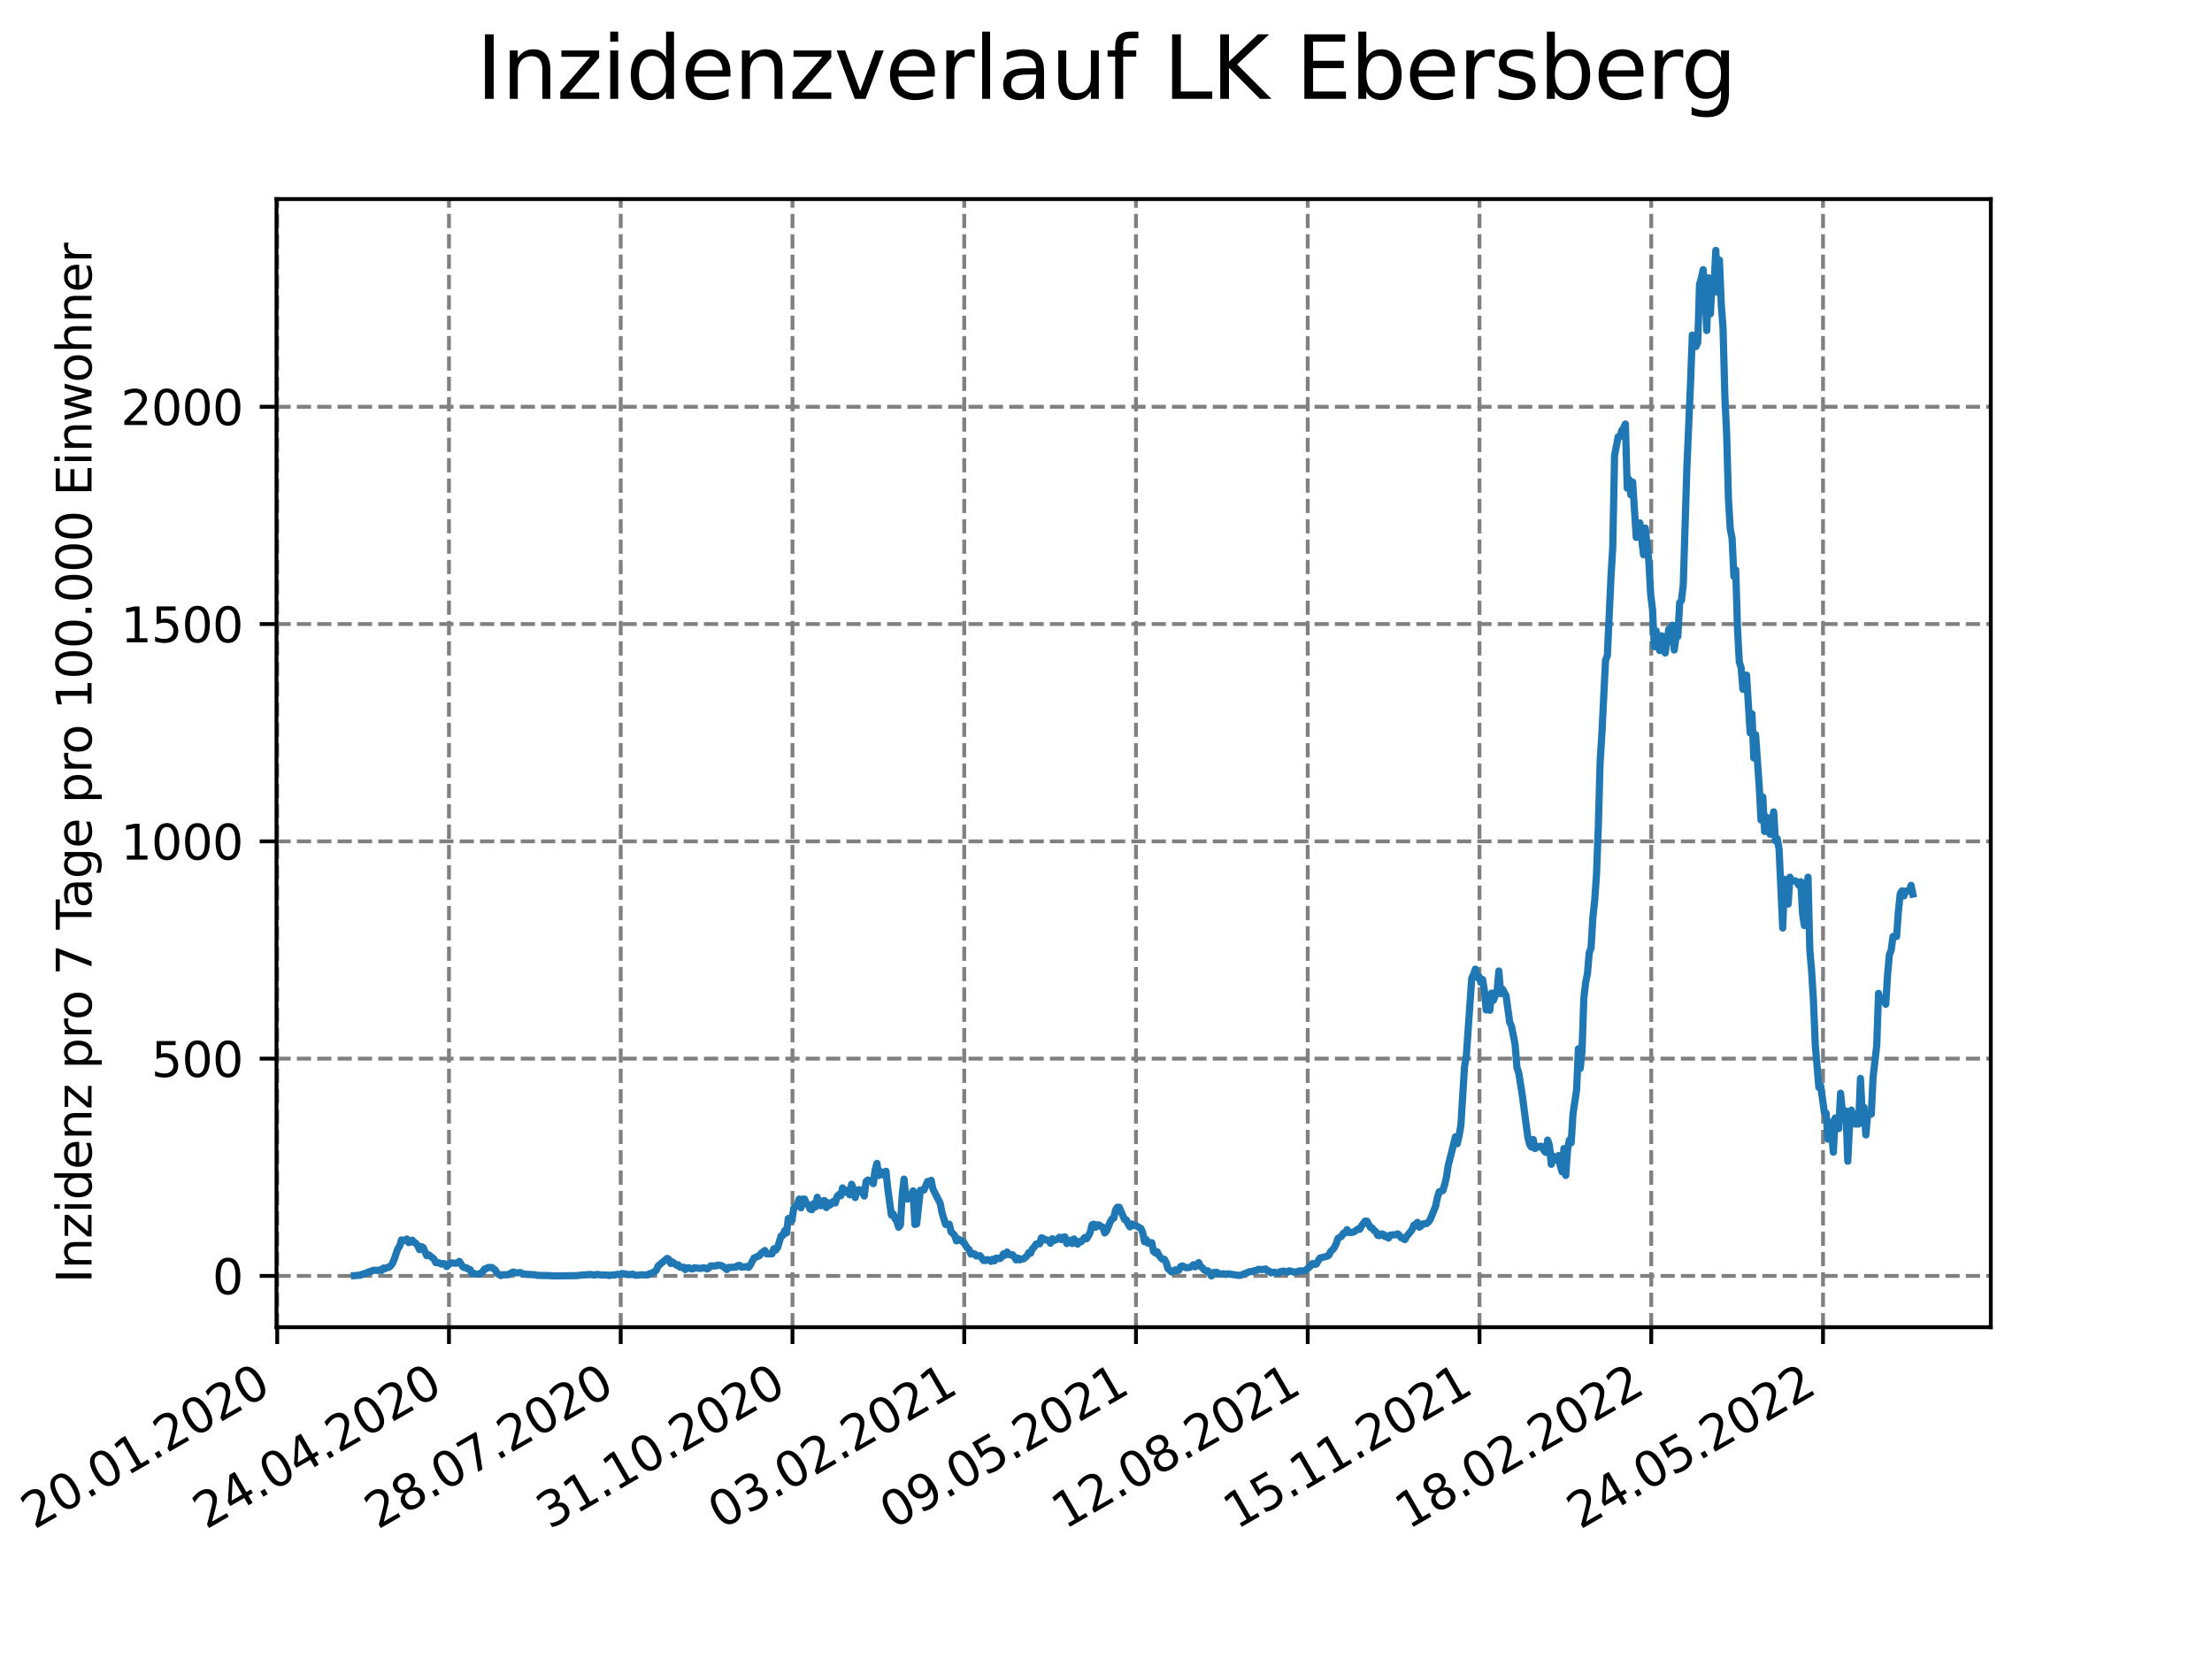 <?xml version="1.0" encoding="utf-8" standalone="no"?>
<!DOCTYPE svg PUBLIC "-//W3C//DTD SVG 1.1//EN"
  "http://www.w3.org/Graphics/SVG/1.1/DTD/svg11.dtd">
<svg xmlns:xlink="http://www.w3.org/1999/xlink" width="460.8pt" height="345.6pt" viewBox="0 0 460.8 345.6" xmlns="http://www.w3.org/2000/svg" version="1.1">
 <defs>
  <style type="text/css">*{stroke-linejoin: round; stroke-linecap: butt}</style>
 </defs>
 <g id="figure_1">
  <g id="patch_1">
   <path d="M 0 345.6 
L 460.8 345.6 
L 460.8 0 
L 0 0 
z
" style="fill: #ffffff"/>
  </g>
  <g id="axes_1">
   <g id="patch_2">
    <path d="M 57.6 276.48 
L 414.72 276.48 
L 414.72 41.472 
L 57.6 41.472 
z
" style="fill: #ffffff"/>
   </g>
   <g id="matplotlib.axis_1">
    <g id="xtick_1">
     <g id="line2d_1">
      <path d="M 57.748 276.48 
L 57.748 41.472 
" clip-path="url(#p5337244ae0)" style="fill: none; stroke-dasharray: 2.96,1.28; stroke-dashoffset: 0; stroke: #808080; stroke-width: 0.8"/>
     </g>
     <g id="line2d_2">
      <defs>
       <path id="m7638283ac9" d="M 0 0 
L 0 3.5 
" style="stroke: #000000; stroke-width: 0.8"/>
      </defs>
      <g>
       <use xlink:href="#m7638283ac9" x="57.748" y="276.48" style="stroke: #000000; stroke-width: 0.8"/>
      </g>
     </g>
     <g id="text_1">
      <!-- 20.01.2020 -->
      <g transform="translate(7.122 318.689)rotate(-30)scale(0.1 -0.1)">
       <defs>
        <path id="DejaVuSans-32" d="M 1228 531 
L 3431 531 
L 3431 0 
L 469 0 
L 469 531 
Q 828 903 1448 1529 
Q 2069 2156 2228 2338 
Q 2531 2678 2651 2914 
Q 2772 3150 2772 3378 
Q 2772 3750 2511 3984 
Q 2250 4219 1831 4219 
Q 1534 4219 1204 4116 
Q 875 4013 500 3803 
L 500 4441 
Q 881 4594 1212 4672 
Q 1544 4750 1819 4750 
Q 2544 4750 2975 4387 
Q 3406 4025 3406 3419 
Q 3406 3131 3298 2873 
Q 3191 2616 2906 2266 
Q 2828 2175 2409 1742 
Q 1991 1309 1228 531 
z
" transform="scale(0.016)"/>
        <path id="DejaVuSans-30" d="M 2034 4250 
Q 1547 4250 1301 3770 
Q 1056 3291 1056 2328 
Q 1056 1369 1301 889 
Q 1547 409 2034 409 
Q 2525 409 2770 889 
Q 3016 1369 3016 2328 
Q 3016 3291 2770 3770 
Q 2525 4250 2034 4250 
z
M 2034 4750 
Q 2819 4750 3233 4129 
Q 3647 3509 3647 2328 
Q 3647 1150 3233 529 
Q 2819 -91 2034 -91 
Q 1250 -91 836 529 
Q 422 1150 422 2328 
Q 422 3509 836 4129 
Q 1250 4750 2034 4750 
z
" transform="scale(0.016)"/>
        <path id="DejaVuSans-2e" d="M 684 794 
L 1344 794 
L 1344 0 
L 684 0 
L 684 794 
z
" transform="scale(0.016)"/>
        <path id="DejaVuSans-31" d="M 794 531 
L 1825 531 
L 1825 4091 
L 703 3866 
L 703 4441 
L 1819 4666 
L 2450 4666 
L 2450 531 
L 3481 531 
L 3481 0 
L 794 0 
L 794 531 
z
" transform="scale(0.016)"/>
       </defs>
       <use xlink:href="#DejaVuSans-32"/>
       <use xlink:href="#DejaVuSans-30" x="63.623"/>
       <use xlink:href="#DejaVuSans-2e" x="127.246"/>
       <use xlink:href="#DejaVuSans-30" x="159.033"/>
       <use xlink:href="#DejaVuSans-31" x="222.656"/>
       <use xlink:href="#DejaVuSans-2e" x="286.279"/>
       <use xlink:href="#DejaVuSans-32" x="318.066"/>
       <use xlink:href="#DejaVuSans-30" x="381.689"/>
       <use xlink:href="#DejaVuSans-32" x="445.312"/>
       <use xlink:href="#DejaVuSans-30" x="508.936"/>
      </g>
     </g>
    </g>
    <g id="xtick_2">
     <g id="line2d_3">
      <path d="M 93.527 276.48 
L 93.527 41.472 
" clip-path="url(#p5337244ae0)" style="fill: none; stroke-dasharray: 2.96,1.28; stroke-dashoffset: 0; stroke: #808080; stroke-width: 0.8"/>
     </g>
     <g id="line2d_4">
      <g>
       <use xlink:href="#m7638283ac9" x="93.527" y="276.48" style="stroke: #000000; stroke-width: 0.8"/>
      </g>
     </g>
     <g id="text_2">
      <!-- 24.04.2020 -->
      <g transform="translate(42.902 318.689)rotate(-30)scale(0.1 -0.1)">
       <defs>
        <path id="DejaVuSans-34" d="M 2419 4116 
L 825 1625 
L 2419 1625 
L 2419 4116 
z
M 2253 4666 
L 3047 4666 
L 3047 1625 
L 3713 1625 
L 3713 1100 
L 3047 1100 
L 3047 0 
L 2419 0 
L 2419 1100 
L 313 1100 
L 313 1709 
L 2253 4666 
z
" transform="scale(0.016)"/>
       </defs>
       <use xlink:href="#DejaVuSans-32"/>
       <use xlink:href="#DejaVuSans-34" x="63.623"/>
       <use xlink:href="#DejaVuSans-2e" x="127.246"/>
       <use xlink:href="#DejaVuSans-30" x="159.033"/>
       <use xlink:href="#DejaVuSans-34" x="222.656"/>
       <use xlink:href="#DejaVuSans-2e" x="286.279"/>
       <use xlink:href="#DejaVuSans-32" x="318.066"/>
       <use xlink:href="#DejaVuSans-30" x="381.689"/>
       <use xlink:href="#DejaVuSans-32" x="445.312"/>
       <use xlink:href="#DejaVuSans-30" x="508.936"/>
      </g>
     </g>
    </g>
    <g id="xtick_3">
     <g id="line2d_5">
      <path d="M 129.307 276.48 
L 129.307 41.472 
" clip-path="url(#p5337244ae0)" style="fill: none; stroke-dasharray: 2.96,1.28; stroke-dashoffset: 0; stroke: #808080; stroke-width: 0.8"/>
     </g>
     <g id="line2d_6">
      <g>
       <use xlink:href="#m7638283ac9" x="129.307" y="276.48" style="stroke: #000000; stroke-width: 0.8"/>
      </g>
     </g>
     <g id="text_3">
      <!-- 28.07.2020 -->
      <g transform="translate(78.682 318.689)rotate(-30)scale(0.1 -0.1)">
       <defs>
        <path id="DejaVuSans-38" d="M 2034 2216 
Q 1584 2216 1326 1975 
Q 1069 1734 1069 1313 
Q 1069 891 1326 650 
Q 1584 409 2034 409 
Q 2484 409 2743 651 
Q 3003 894 3003 1313 
Q 3003 1734 2745 1975 
Q 2488 2216 2034 2216 
z
M 1403 2484 
Q 997 2584 770 2862 
Q 544 3141 544 3541 
Q 544 4100 942 4425 
Q 1341 4750 2034 4750 
Q 2731 4750 3128 4425 
Q 3525 4100 3525 3541 
Q 3525 3141 3298 2862 
Q 3072 2584 2669 2484 
Q 3125 2378 3379 2068 
Q 3634 1759 3634 1313 
Q 3634 634 3220 271 
Q 2806 -91 2034 -91 
Q 1263 -91 848 271 
Q 434 634 434 1313 
Q 434 1759 690 2068 
Q 947 2378 1403 2484 
z
M 1172 3481 
Q 1172 3119 1398 2916 
Q 1625 2713 2034 2713 
Q 2441 2713 2670 2916 
Q 2900 3119 2900 3481 
Q 2900 3844 2670 4047 
Q 2441 4250 2034 4250 
Q 1625 4250 1398 4047 
Q 1172 3844 1172 3481 
z
" transform="scale(0.016)"/>
        <path id="DejaVuSans-37" d="M 525 4666 
L 3525 4666 
L 3525 4397 
L 1831 0 
L 1172 0 
L 2766 4134 
L 525 4134 
L 525 4666 
z
" transform="scale(0.016)"/>
       </defs>
       <use xlink:href="#DejaVuSans-32"/>
       <use xlink:href="#DejaVuSans-38" x="63.623"/>
       <use xlink:href="#DejaVuSans-2e" x="127.246"/>
       <use xlink:href="#DejaVuSans-30" x="159.033"/>
       <use xlink:href="#DejaVuSans-37" x="222.656"/>
       <use xlink:href="#DejaVuSans-2e" x="286.279"/>
       <use xlink:href="#DejaVuSans-32" x="318.066"/>
       <use xlink:href="#DejaVuSans-30" x="381.689"/>
       <use xlink:href="#DejaVuSans-32" x="445.312"/>
       <use xlink:href="#DejaVuSans-30" x="508.936"/>
      </g>
     </g>
    </g>
    <g id="xtick_4">
     <g id="line2d_7">
      <path d="M 165.087 276.48 
L 165.087 41.472 
" clip-path="url(#p5337244ae0)" style="fill: none; stroke-dasharray: 2.96,1.28; stroke-dashoffset: 0; stroke: #808080; stroke-width: 0.8"/>
     </g>
     <g id="line2d_8">
      <g>
       <use xlink:href="#m7638283ac9" x="165.087" y="276.48" style="stroke: #000000; stroke-width: 0.8"/>
      </g>
     </g>
     <g id="text_4">
      <!-- 31.10.2020 -->
      <g transform="translate(114.462 318.689)rotate(-30)scale(0.1 -0.1)">
       <defs>
        <path id="DejaVuSans-33" d="M 2597 2516 
Q 3050 2419 3304 2112 
Q 3559 1806 3559 1356 
Q 3559 666 3084 287 
Q 2609 -91 1734 -91 
Q 1441 -91 1130 -33 
Q 819 25 488 141 
L 488 750 
Q 750 597 1062 519 
Q 1375 441 1716 441 
Q 2309 441 2620 675 
Q 2931 909 2931 1356 
Q 2931 1769 2642 2001 
Q 2353 2234 1838 2234 
L 1294 2234 
L 1294 2753 
L 1863 2753 
Q 2328 2753 2575 2939 
Q 2822 3125 2822 3475 
Q 2822 3834 2567 4026 
Q 2313 4219 1838 4219 
Q 1578 4219 1281 4162 
Q 984 4106 628 3988 
L 628 4550 
Q 988 4650 1302 4700 
Q 1616 4750 1894 4750 
Q 2613 4750 3031 4423 
Q 3450 4097 3450 3541 
Q 3450 3153 3228 2886 
Q 3006 2619 2597 2516 
z
" transform="scale(0.016)"/>
       </defs>
       <use xlink:href="#DejaVuSans-33"/>
       <use xlink:href="#DejaVuSans-31" x="63.623"/>
       <use xlink:href="#DejaVuSans-2e" x="127.246"/>
       <use xlink:href="#DejaVuSans-31" x="159.033"/>
       <use xlink:href="#DejaVuSans-30" x="222.656"/>
       <use xlink:href="#DejaVuSans-2e" x="286.279"/>
       <use xlink:href="#DejaVuSans-32" x="318.066"/>
       <use xlink:href="#DejaVuSans-30" x="381.689"/>
       <use xlink:href="#DejaVuSans-32" x="445.312"/>
       <use xlink:href="#DejaVuSans-30" x="508.936"/>
      </g>
     </g>
    </g>
    <g id="xtick_5">
     <g id="line2d_9">
      <path d="M 200.867 276.48 
L 200.867 41.472 
" clip-path="url(#p5337244ae0)" style="fill: none; stroke-dasharray: 2.96,1.28; stroke-dashoffset: 0; stroke: #808080; stroke-width: 0.8"/>
     </g>
     <g id="line2d_10">
      <g>
       <use xlink:href="#m7638283ac9" x="200.867" y="276.48" style="stroke: #000000; stroke-width: 0.8"/>
      </g>
     </g>
     <g id="text_5">
      <!-- 03.02.2021 -->
      <g transform="translate(150.241 318.689)rotate(-30)scale(0.1 -0.1)">
       <use xlink:href="#DejaVuSans-30"/>
       <use xlink:href="#DejaVuSans-33" x="63.623"/>
       <use xlink:href="#DejaVuSans-2e" x="127.246"/>
       <use xlink:href="#DejaVuSans-30" x="159.033"/>
       <use xlink:href="#DejaVuSans-32" x="222.656"/>
       <use xlink:href="#DejaVuSans-2e" x="286.279"/>
       <use xlink:href="#DejaVuSans-32" x="318.066"/>
       <use xlink:href="#DejaVuSans-30" x="381.689"/>
       <use xlink:href="#DejaVuSans-32" x="445.312"/>
       <use xlink:href="#DejaVuSans-31" x="508.936"/>
      </g>
     </g>
    </g>
    <g id="xtick_6">
     <g id="line2d_11">
      <path d="M 236.646 276.48 
L 236.646 41.472 
" clip-path="url(#p5337244ae0)" style="fill: none; stroke-dasharray: 2.96,1.28; stroke-dashoffset: 0; stroke: #808080; stroke-width: 0.8"/>
     </g>
     <g id="line2d_12">
      <g>
       <use xlink:href="#m7638283ac9" x="236.646" y="276.48" style="stroke: #000000; stroke-width: 0.8"/>
      </g>
     </g>
     <g id="text_6">
      <!-- 09.05.2021 -->
      <g transform="translate(186.021 318.689)rotate(-30)scale(0.1 -0.1)">
       <defs>
        <path id="DejaVuSans-39" d="M 703 97 
L 703 672 
Q 941 559 1184 500 
Q 1428 441 1663 441 
Q 2288 441 2617 861 
Q 2947 1281 2994 2138 
Q 2813 1869 2534 1725 
Q 2256 1581 1919 1581 
Q 1219 1581 811 2004 
Q 403 2428 403 3163 
Q 403 3881 828 4315 
Q 1253 4750 1959 4750 
Q 2769 4750 3195 4129 
Q 3622 3509 3622 2328 
Q 3622 1225 3098 567 
Q 2575 -91 1691 -91 
Q 1453 -91 1209 -44 
Q 966 3 703 97 
z
M 1959 2075 
Q 2384 2075 2632 2365 
Q 2881 2656 2881 3163 
Q 2881 3666 2632 3958 
Q 2384 4250 1959 4250 
Q 1534 4250 1286 3958 
Q 1038 3666 1038 3163 
Q 1038 2656 1286 2365 
Q 1534 2075 1959 2075 
z
" transform="scale(0.016)"/>
        <path id="DejaVuSans-35" d="M 691 4666 
L 3169 4666 
L 3169 4134 
L 1269 4134 
L 1269 2991 
Q 1406 3038 1543 3061 
Q 1681 3084 1819 3084 
Q 2600 3084 3056 2656 
Q 3513 2228 3513 1497 
Q 3513 744 3044 326 
Q 2575 -91 1722 -91 
Q 1428 -91 1123 -41 
Q 819 9 494 109 
L 494 744 
Q 775 591 1075 516 
Q 1375 441 1709 441 
Q 2250 441 2565 725 
Q 2881 1009 2881 1497 
Q 2881 1984 2565 2268 
Q 2250 2553 1709 2553 
Q 1456 2553 1204 2497 
Q 953 2441 691 2322 
L 691 4666 
z
" transform="scale(0.016)"/>
       </defs>
       <use xlink:href="#DejaVuSans-30"/>
       <use xlink:href="#DejaVuSans-39" x="63.623"/>
       <use xlink:href="#DejaVuSans-2e" x="127.246"/>
       <use xlink:href="#DejaVuSans-30" x="159.033"/>
       <use xlink:href="#DejaVuSans-35" x="222.656"/>
       <use xlink:href="#DejaVuSans-2e" x="286.279"/>
       <use xlink:href="#DejaVuSans-32" x="318.066"/>
       <use xlink:href="#DejaVuSans-30" x="381.689"/>
       <use xlink:href="#DejaVuSans-32" x="445.312"/>
       <use xlink:href="#DejaVuSans-31" x="508.936"/>
      </g>
     </g>
    </g>
    <g id="xtick_7">
     <g id="line2d_13">
      <path d="M 272.426 276.48 
L 272.426 41.472 
" clip-path="url(#p5337244ae0)" style="fill: none; stroke-dasharray: 2.96,1.28; stroke-dashoffset: 0; stroke: #808080; stroke-width: 0.8"/>
     </g>
     <g id="line2d_14">
      <g>
       <use xlink:href="#m7638283ac9" x="272.426" y="276.48" style="stroke: #000000; stroke-width: 0.8"/>
      </g>
     </g>
     <g id="text_7">
      <!-- 12.08.2021 -->
      <g transform="translate(221.801 318.689)rotate(-30)scale(0.1 -0.1)">
       <use xlink:href="#DejaVuSans-31"/>
       <use xlink:href="#DejaVuSans-32" x="63.623"/>
       <use xlink:href="#DejaVuSans-2e" x="127.246"/>
       <use xlink:href="#DejaVuSans-30" x="159.033"/>
       <use xlink:href="#DejaVuSans-38" x="222.656"/>
       <use xlink:href="#DejaVuSans-2e" x="286.279"/>
       <use xlink:href="#DejaVuSans-32" x="318.066"/>
       <use xlink:href="#DejaVuSans-30" x="381.689"/>
       <use xlink:href="#DejaVuSans-32" x="445.312"/>
       <use xlink:href="#DejaVuSans-31" x="508.936"/>
      </g>
     </g>
    </g>
    <g id="xtick_8">
     <g id="line2d_15">
      <path d="M 308.206 276.48 
L 308.206 41.472 
" clip-path="url(#p5337244ae0)" style="fill: none; stroke-dasharray: 2.96,1.28; stroke-dashoffset: 0; stroke: #808080; stroke-width: 0.8"/>
     </g>
     <g id="line2d_16">
      <g>
       <use xlink:href="#m7638283ac9" x="308.206" y="276.48" style="stroke: #000000; stroke-width: 0.8"/>
      </g>
     </g>
     <g id="text_8">
      <!-- 15.11.2021 -->
      <g transform="translate(257.581 318.689)rotate(-30)scale(0.1 -0.1)">
       <use xlink:href="#DejaVuSans-31"/>
       <use xlink:href="#DejaVuSans-35" x="63.623"/>
       <use xlink:href="#DejaVuSans-2e" x="127.246"/>
       <use xlink:href="#DejaVuSans-31" x="159.033"/>
       <use xlink:href="#DejaVuSans-31" x="222.656"/>
       <use xlink:href="#DejaVuSans-2e" x="286.279"/>
       <use xlink:href="#DejaVuSans-32" x="318.066"/>
       <use xlink:href="#DejaVuSans-30" x="381.689"/>
       <use xlink:href="#DejaVuSans-32" x="445.312"/>
       <use xlink:href="#DejaVuSans-31" x="508.936"/>
      </g>
     </g>
    </g>
    <g id="xtick_9">
     <g id="line2d_17">
      <path d="M 343.986 276.48 
L 343.986 41.472 
" clip-path="url(#p5337244ae0)" style="fill: none; stroke-dasharray: 2.96,1.28; stroke-dashoffset: 0; stroke: #808080; stroke-width: 0.8"/>
     </g>
     <g id="line2d_18">
      <g>
       <use xlink:href="#m7638283ac9" x="343.986" y="276.48" style="stroke: #000000; stroke-width: 0.8"/>
      </g>
     </g>
     <g id="text_9">
      <!-- 18.02.2022 -->
      <g transform="translate(293.361 318.689)rotate(-30)scale(0.1 -0.1)">
       <use xlink:href="#DejaVuSans-31"/>
       <use xlink:href="#DejaVuSans-38" x="63.623"/>
       <use xlink:href="#DejaVuSans-2e" x="127.246"/>
       <use xlink:href="#DejaVuSans-30" x="159.033"/>
       <use xlink:href="#DejaVuSans-32" x="222.656"/>
       <use xlink:href="#DejaVuSans-2e" x="286.279"/>
       <use xlink:href="#DejaVuSans-32" x="318.066"/>
       <use xlink:href="#DejaVuSans-30" x="381.689"/>
       <use xlink:href="#DejaVuSans-32" x="445.312"/>
       <use xlink:href="#DejaVuSans-32" x="508.936"/>
      </g>
     </g>
    </g>
    <g id="xtick_10">
     <g id="line2d_19">
      <path d="M 379.766 276.48 
L 379.766 41.472 
" clip-path="url(#p5337244ae0)" style="fill: none; stroke-dasharray: 2.96,1.28; stroke-dashoffset: 0; stroke: #808080; stroke-width: 0.8"/>
     </g>
     <g id="line2d_20">
      <g>
       <use xlink:href="#m7638283ac9" x="379.766" y="276.48" style="stroke: #000000; stroke-width: 0.8"/>
      </g>
     </g>
     <g id="text_10">
      <!-- 24.05.2022 -->
      <g transform="translate(329.14 318.689)rotate(-30)scale(0.1 -0.1)">
       <use xlink:href="#DejaVuSans-32"/>
       <use xlink:href="#DejaVuSans-34" x="63.623"/>
       <use xlink:href="#DejaVuSans-2e" x="127.246"/>
       <use xlink:href="#DejaVuSans-30" x="159.033"/>
       <use xlink:href="#DejaVuSans-35" x="222.656"/>
       <use xlink:href="#DejaVuSans-2e" x="286.279"/>
       <use xlink:href="#DejaVuSans-32" x="318.066"/>
       <use xlink:href="#DejaVuSans-30" x="381.689"/>
       <use xlink:href="#DejaVuSans-32" x="445.312"/>
       <use xlink:href="#DejaVuSans-32" x="508.936"/>
      </g>
     </g>
    </g>
   </g>
   <g id="matplotlib.axis_2">
    <g id="ytick_1">
     <g id="line2d_21">
      <path d="M 57.6 265.798 
L 414.72 265.798 
" clip-path="url(#p5337244ae0)" style="fill: none; stroke-dasharray: 2.96,1.28; stroke-dashoffset: 0; stroke: #808080; stroke-width: 0.8"/>
     </g>
     <g id="line2d_22">
      <defs>
       <path id="m42413cd43c" d="M 0 0 
L -3.5 0 
" style="stroke: #000000; stroke-width: 0.8"/>
      </defs>
      <g>
       <use xlink:href="#m42413cd43c" x="57.6" y="265.798" style="stroke: #000000; stroke-width: 0.8"/>
      </g>
     </g>
     <g id="text_11">
      <!-- 0 -->
      <g transform="translate(44.237 269.597)scale(0.1 -0.1)">
       <use xlink:href="#DejaVuSans-30"/>
      </g>
     </g>
    </g>
    <g id="ytick_2">
     <g id="line2d_23">
      <path d="M 57.6 220.533 
L 414.72 220.533 
" clip-path="url(#p5337244ae0)" style="fill: none; stroke-dasharray: 2.96,1.28; stroke-dashoffset: 0; stroke: #808080; stroke-width: 0.8"/>
     </g>
     <g id="line2d_24">
      <g>
       <use xlink:href="#m42413cd43c" x="57.6" y="220.533" style="stroke: #000000; stroke-width: 0.8"/>
      </g>
     </g>
     <g id="text_12">
      <!-- 500 -->
      <g transform="translate(31.512 224.332)scale(0.1 -0.1)">
       <use xlink:href="#DejaVuSans-35"/>
       <use xlink:href="#DejaVuSans-30" x="63.623"/>
       <use xlink:href="#DejaVuSans-30" x="127.246"/>
      </g>
     </g>
    </g>
    <g id="ytick_3">
     <g id="line2d_25">
      <path d="M 57.6 175.268 
L 414.72 175.268 
" clip-path="url(#p5337244ae0)" style="fill: none; stroke-dasharray: 2.96,1.28; stroke-dashoffset: 0; stroke: #808080; stroke-width: 0.8"/>
     </g>
     <g id="line2d_26">
      <g>
       <use xlink:href="#m42413cd43c" x="57.6" y="175.268" style="stroke: #000000; stroke-width: 0.8"/>
      </g>
     </g>
     <g id="text_13">
      <!-- 1000 -->
      <g transform="translate(25.15 179.067)scale(0.1 -0.1)">
       <use xlink:href="#DejaVuSans-31"/>
       <use xlink:href="#DejaVuSans-30" x="63.623"/>
       <use xlink:href="#DejaVuSans-30" x="127.246"/>
       <use xlink:href="#DejaVuSans-30" x="190.869"/>
      </g>
     </g>
    </g>
    <g id="ytick_4">
     <g id="line2d_27">
      <path d="M 57.6 130.003 
L 414.72 130.003 
" clip-path="url(#p5337244ae0)" style="fill: none; stroke-dasharray: 2.96,1.28; stroke-dashoffset: 0; stroke: #808080; stroke-width: 0.8"/>
     </g>
     <g id="line2d_28">
      <g>
       <use xlink:href="#m42413cd43c" x="57.6" y="130.003" style="stroke: #000000; stroke-width: 0.8"/>
      </g>
     </g>
     <g id="text_14">
      <!-- 1500 -->
      <g transform="translate(25.15 133.802)scale(0.1 -0.1)">
       <use xlink:href="#DejaVuSans-31"/>
       <use xlink:href="#DejaVuSans-35" x="63.623"/>
       <use xlink:href="#DejaVuSans-30" x="127.246"/>
       <use xlink:href="#DejaVuSans-30" x="190.869"/>
      </g>
     </g>
    </g>
    <g id="ytick_5">
     <g id="line2d_29">
      <path d="M 57.6 84.738 
L 414.72 84.738 
" clip-path="url(#p5337244ae0)" style="fill: none; stroke-dasharray: 2.96,1.28; stroke-dashoffset: 0; stroke: #808080; stroke-width: 0.8"/>
     </g>
     <g id="line2d_30">
      <g>
       <use xlink:href="#m42413cd43c" x="57.6" y="84.738" style="stroke: #000000; stroke-width: 0.8"/>
      </g>
     </g>
     <g id="text_15">
      <!-- 2000 -->
      <g transform="translate(25.15 88.537)scale(0.1 -0.1)">
       <use xlink:href="#DejaVuSans-32"/>
       <use xlink:href="#DejaVuSans-30" x="63.623"/>
       <use xlink:href="#DejaVuSans-30" x="127.246"/>
       <use xlink:href="#DejaVuSans-30" x="190.869"/>
      </g>
     </g>
    </g>
    <g id="text_16">
     <!-- Inzidenz pro 7 Tage pro 100.000 Einwohner -->
     <g transform="translate(19.07 267.301)rotate(-90)scale(0.1 -0.1)">
      <defs>
       <path id="DejaVuSans-49" d="M 628 4666 
L 1259 4666 
L 1259 0 
L 628 0 
L 628 4666 
z
" transform="scale(0.016)"/>
       <path id="DejaVuSans-6e" d="M 3513 2113 
L 3513 0 
L 2938 0 
L 2938 2094 
Q 2938 2591 2744 2837 
Q 2550 3084 2163 3084 
Q 1697 3084 1428 2787 
Q 1159 2491 1159 1978 
L 1159 0 
L 581 0 
L 581 3500 
L 1159 3500 
L 1159 2956 
Q 1366 3272 1645 3428 
Q 1925 3584 2291 3584 
Q 2894 3584 3203 3211 
Q 3513 2838 3513 2113 
z
" transform="scale(0.016)"/>
       <path id="DejaVuSans-7a" d="M 353 3500 
L 3084 3500 
L 3084 2975 
L 922 459 
L 3084 459 
L 3084 0 
L 275 0 
L 275 525 
L 2438 3041 
L 353 3041 
L 353 3500 
z
" transform="scale(0.016)"/>
       <path id="DejaVuSans-69" d="M 603 3500 
L 1178 3500 
L 1178 0 
L 603 0 
L 603 3500 
z
M 603 4863 
L 1178 4863 
L 1178 4134 
L 603 4134 
L 603 4863 
z
" transform="scale(0.016)"/>
       <path id="DejaVuSans-64" d="M 2906 2969 
L 2906 4863 
L 3481 4863 
L 3481 0 
L 2906 0 
L 2906 525 
Q 2725 213 2448 61 
Q 2172 -91 1784 -91 
Q 1150 -91 751 415 
Q 353 922 353 1747 
Q 353 2572 751 3078 
Q 1150 3584 1784 3584 
Q 2172 3584 2448 3432 
Q 2725 3281 2906 2969 
z
M 947 1747 
Q 947 1113 1208 752 
Q 1469 391 1925 391 
Q 2381 391 2643 752 
Q 2906 1113 2906 1747 
Q 2906 2381 2643 2742 
Q 2381 3103 1925 3103 
Q 1469 3103 1208 2742 
Q 947 2381 947 1747 
z
" transform="scale(0.016)"/>
       <path id="DejaVuSans-65" d="M 3597 1894 
L 3597 1613 
L 953 1613 
Q 991 1019 1311 708 
Q 1631 397 2203 397 
Q 2534 397 2845 478 
Q 3156 559 3463 722 
L 3463 178 
Q 3153 47 2828 -22 
Q 2503 -91 2169 -91 
Q 1331 -91 842 396 
Q 353 884 353 1716 
Q 353 2575 817 3079 
Q 1281 3584 2069 3584 
Q 2775 3584 3186 3129 
Q 3597 2675 3597 1894 
z
M 3022 2063 
Q 3016 2534 2758 2815 
Q 2500 3097 2075 3097 
Q 1594 3097 1305 2825 
Q 1016 2553 972 2059 
L 3022 2063 
z
" transform="scale(0.016)"/>
       <path id="DejaVuSans-20" transform="scale(0.016)"/>
       <path id="DejaVuSans-70" d="M 1159 525 
L 1159 -1331 
L 581 -1331 
L 581 3500 
L 1159 3500 
L 1159 2969 
Q 1341 3281 1617 3432 
Q 1894 3584 2278 3584 
Q 2916 3584 3314 3078 
Q 3713 2572 3713 1747 
Q 3713 922 3314 415 
Q 2916 -91 2278 -91 
Q 1894 -91 1617 61 
Q 1341 213 1159 525 
z
M 3116 1747 
Q 3116 2381 2855 2742 
Q 2594 3103 2138 3103 
Q 1681 3103 1420 2742 
Q 1159 2381 1159 1747 
Q 1159 1113 1420 752 
Q 1681 391 2138 391 
Q 2594 391 2855 752 
Q 3116 1113 3116 1747 
z
" transform="scale(0.016)"/>
       <path id="DejaVuSans-72" d="M 2631 2963 
Q 2534 3019 2420 3045 
Q 2306 3072 2169 3072 
Q 1681 3072 1420 2755 
Q 1159 2438 1159 1844 
L 1159 0 
L 581 0 
L 581 3500 
L 1159 3500 
L 1159 2956 
Q 1341 3275 1631 3429 
Q 1922 3584 2338 3584 
Q 2397 3584 2469 3576 
Q 2541 3569 2628 3553 
L 2631 2963 
z
" transform="scale(0.016)"/>
       <path id="DejaVuSans-6f" d="M 1959 3097 
Q 1497 3097 1228 2736 
Q 959 2375 959 1747 
Q 959 1119 1226 758 
Q 1494 397 1959 397 
Q 2419 397 2687 759 
Q 2956 1122 2956 1747 
Q 2956 2369 2687 2733 
Q 2419 3097 1959 3097 
z
M 1959 3584 
Q 2709 3584 3137 3096 
Q 3566 2609 3566 1747 
Q 3566 888 3137 398 
Q 2709 -91 1959 -91 
Q 1206 -91 779 398 
Q 353 888 353 1747 
Q 353 2609 779 3096 
Q 1206 3584 1959 3584 
z
" transform="scale(0.016)"/>
       <path id="DejaVuSans-54" d="M -19 4666 
L 3928 4666 
L 3928 4134 
L 2272 4134 
L 2272 0 
L 1638 0 
L 1638 4134 
L -19 4134 
L -19 4666 
z
" transform="scale(0.016)"/>
       <path id="DejaVuSans-61" d="M 2194 1759 
Q 1497 1759 1228 1600 
Q 959 1441 959 1056 
Q 959 750 1161 570 
Q 1363 391 1709 391 
Q 2188 391 2477 730 
Q 2766 1069 2766 1631 
L 2766 1759 
L 2194 1759 
z
M 3341 1997 
L 3341 0 
L 2766 0 
L 2766 531 
Q 2569 213 2275 61 
Q 1981 -91 1556 -91 
Q 1019 -91 701 211 
Q 384 513 384 1019 
Q 384 1609 779 1909 
Q 1175 2209 1959 2209 
L 2766 2209 
L 2766 2266 
Q 2766 2663 2505 2880 
Q 2244 3097 1772 3097 
Q 1472 3097 1187 3025 
Q 903 2953 641 2809 
L 641 3341 
Q 956 3463 1253 3523 
Q 1550 3584 1831 3584 
Q 2591 3584 2966 3190 
Q 3341 2797 3341 1997 
z
" transform="scale(0.016)"/>
       <path id="DejaVuSans-67" d="M 2906 1791 
Q 2906 2416 2648 2759 
Q 2391 3103 1925 3103 
Q 1463 3103 1205 2759 
Q 947 2416 947 1791 
Q 947 1169 1205 825 
Q 1463 481 1925 481 
Q 2391 481 2648 825 
Q 2906 1169 2906 1791 
z
M 3481 434 
Q 3481 -459 3084 -895 
Q 2688 -1331 1869 -1331 
Q 1566 -1331 1297 -1286 
Q 1028 -1241 775 -1147 
L 775 -588 
Q 1028 -725 1275 -790 
Q 1522 -856 1778 -856 
Q 2344 -856 2625 -561 
Q 2906 -266 2906 331 
L 2906 616 
Q 2728 306 2450 153 
Q 2172 0 1784 0 
Q 1141 0 747 490 
Q 353 981 353 1791 
Q 353 2603 747 3093 
Q 1141 3584 1784 3584 
Q 2172 3584 2450 3431 
Q 2728 3278 2906 2969 
L 2906 3500 
L 3481 3500 
L 3481 434 
z
" transform="scale(0.016)"/>
       <path id="DejaVuSans-45" d="M 628 4666 
L 3578 4666 
L 3578 4134 
L 1259 4134 
L 1259 2753 
L 3481 2753 
L 3481 2222 
L 1259 2222 
L 1259 531 
L 3634 531 
L 3634 0 
L 628 0 
L 628 4666 
z
" transform="scale(0.016)"/>
       <path id="DejaVuSans-77" d="M 269 3500 
L 844 3500 
L 1563 769 
L 2278 3500 
L 2956 3500 
L 3675 769 
L 4391 3500 
L 4966 3500 
L 4050 0 
L 3372 0 
L 2619 2869 
L 1863 0 
L 1184 0 
L 269 3500 
z
" transform="scale(0.016)"/>
       <path id="DejaVuSans-68" d="M 3513 2113 
L 3513 0 
L 2938 0 
L 2938 2094 
Q 2938 2591 2744 2837 
Q 2550 3084 2163 3084 
Q 1697 3084 1428 2787 
Q 1159 2491 1159 1978 
L 1159 0 
L 581 0 
L 581 4863 
L 1159 4863 
L 1159 2956 
Q 1366 3272 1645 3428 
Q 1925 3584 2291 3584 
Q 2894 3584 3203 3211 
Q 3513 2838 3513 2113 
z
" transform="scale(0.016)"/>
      </defs>
      <use xlink:href="#DejaVuSans-49"/>
      <use xlink:href="#DejaVuSans-6e" x="29.492"/>
      <use xlink:href="#DejaVuSans-7a" x="92.871"/>
      <use xlink:href="#DejaVuSans-69" x="145.361"/>
      <use xlink:href="#DejaVuSans-64" x="173.145"/>
      <use xlink:href="#DejaVuSans-65" x="236.621"/>
      <use xlink:href="#DejaVuSans-6e" x="298.145"/>
      <use xlink:href="#DejaVuSans-7a" x="361.523"/>
      <use xlink:href="#DejaVuSans-20" x="414.014"/>
      <use xlink:href="#DejaVuSans-70" x="445.801"/>
      <use xlink:href="#DejaVuSans-72" x="509.277"/>
      <use xlink:href="#DejaVuSans-6f" x="548.141"/>
      <use xlink:href="#DejaVuSans-20" x="609.322"/>
      <use xlink:href="#DejaVuSans-37" x="641.109"/>
      <use xlink:href="#DejaVuSans-20" x="704.732"/>
      <use xlink:href="#DejaVuSans-54" x="736.52"/>
      <use xlink:href="#DejaVuSans-61" x="781.104"/>
      <use xlink:href="#DejaVuSans-67" x="842.383"/>
      <use xlink:href="#DejaVuSans-65" x="905.859"/>
      <use xlink:href="#DejaVuSans-20" x="967.383"/>
      <use xlink:href="#DejaVuSans-70" x="999.17"/>
      <use xlink:href="#DejaVuSans-72" x="1062.646"/>
      <use xlink:href="#DejaVuSans-6f" x="1101.51"/>
      <use xlink:href="#DejaVuSans-20" x="1162.691"/>
      <use xlink:href="#DejaVuSans-31" x="1194.479"/>
      <use xlink:href="#DejaVuSans-30" x="1258.102"/>
      <use xlink:href="#DejaVuSans-30" x="1321.725"/>
      <use xlink:href="#DejaVuSans-2e" x="1385.348"/>
      <use xlink:href="#DejaVuSans-30" x="1417.135"/>
      <use xlink:href="#DejaVuSans-30" x="1480.758"/>
      <use xlink:href="#DejaVuSans-30" x="1544.381"/>
      <use xlink:href="#DejaVuSans-20" x="1608.004"/>
      <use xlink:href="#DejaVuSans-45" x="1639.791"/>
      <use xlink:href="#DejaVuSans-69" x="1702.975"/>
      <use xlink:href="#DejaVuSans-6e" x="1730.758"/>
      <use xlink:href="#DejaVuSans-77" x="1794.137"/>
      <use xlink:href="#DejaVuSans-6f" x="1875.924"/>
      <use xlink:href="#DejaVuSans-68" x="1937.105"/>
      <use xlink:href="#DejaVuSans-6e" x="2000.484"/>
      <use xlink:href="#DejaVuSans-65" x="2063.863"/>
      <use xlink:href="#DejaVuSans-72" x="2125.387"/>
     </g>
    </g>
   </g>
   <g id="line2d_31">
    <path d="M 73.833 265.735 
L 74.586 265.672 
L 74.963 265.672 
L 75.339 265.483 
L 75.716 265.42 
L 76.093 265.231 
L 76.469 265.168 
L 76.846 264.916 
L 77.222 264.916 
L 77.599 264.663 
L 77.976 264.6 
L 78.729 264.663 
L 79.106 264.537 
L 79.482 264.663 
L 79.859 264.159 
L 80.235 264.285 
L 80.612 264.033 
L 80.989 264.033 
L 81.365 263.718 
L 81.742 263.214 
L 82.119 262.332 
L 82.872 260.126 
L 83.248 259.622 
L 83.625 258.298 
L 84.002 258.487 
L 84.755 258.109 
L 85.132 258.865 
L 85.508 258.739 
L 85.885 258.361 
L 86.261 258.802 
L 86.638 258.991 
L 87.015 259.496 
L 87.391 260.315 
L 87.768 259.685 
L 88.145 259.874 
L 88.898 261.575 
L 89.275 261.386 
L 90.404 262.269 
L 90.781 263.025 
L 91.534 263.088 
L 91.911 263.34 
L 92.288 263.214 
L 92.664 263.277 
L 93.041 263.844 
L 93.794 263.151 
L 94.171 263.088 
L 94.924 263.151 
L 95.301 263.088 
L 95.677 262.773 
L 96.43 263.907 
L 96.807 264.096 
L 97.184 264.096 
L 97.56 264.411 
L 97.937 264.474 
L 98.314 265.294 
L 98.69 265.231 
L 99.067 265.42 
L 99.82 265.42 
L 100.573 264.916 
L 100.95 264.348 
L 101.327 264.285 
L 101.703 264.033 
L 102.457 264.033 
L 103.21 264.6 
L 103.586 265.294 
L 104.34 265.735 
L 104.716 265.546 
L 105.846 265.546 
L 106.599 265.105 
L 106.976 264.979 
L 107.353 265.168 
L 108.483 265.105 
L 108.859 265.357 
L 109.989 265.483 
L 111.496 265.546 
L 111.872 265.672 
L 114.509 265.735 
L 115.262 265.798 
L 120.158 265.735 
L 121.288 265.609 
L 122.418 265.546 
L 122.795 265.483 
L 123.924 265.609 
L 124.301 265.483 
L 125.431 265.609 
L 126.561 265.609 
L 126.937 265.735 
L 127.314 265.609 
L 128.067 265.609 
L 128.444 265.483 
L 129.197 265.483 
L 129.574 265.294 
L 131.08 265.546 
L 131.834 265.42 
L 132.21 265.609 
L 132.587 265.672 
L 133.717 265.546 
L 134.47 265.609 
L 134.847 265.609 
L 135.223 265.357 
L 135.6 265.294 
L 136.353 264.916 
L 136.73 264.6 
L 137.106 263.718 
L 138.99 262.143 
L 139.366 262.395 
L 139.743 263.214 
L 140.12 262.899 
L 140.873 263.529 
L 141.249 263.466 
L 141.626 263.97 
L 142.003 264.033 
L 142.379 263.97 
L 142.756 264.474 
L 143.133 264.096 
L 143.509 264.096 
L 143.886 264.285 
L 144.262 264.348 
L 144.639 264.096 
L 145.769 264.222 
L 146.146 264.222 
L 146.522 264.096 
L 146.899 264.159 
L 147.275 264.348 
L 147.652 264.159 
L 148.029 263.718 
L 149.159 263.718 
L 149.535 263.529 
L 150.288 263.655 
L 150.665 263.844 
L 151.418 264.474 
L 151.795 264.033 
L 153.302 263.97 
L 153.678 263.655 
L 154.055 263.592 
L 154.431 263.97 
L 155.561 263.844 
L 155.938 264.033 
L 156.315 263.529 
L 157.068 262.08 
L 158.198 261.575 
L 158.574 261.071 
L 159.328 260.504 
L 159.704 261.197 
L 160.834 261.197 
L 161.211 260.126 
L 161.587 260.441 
L 161.964 259.937 
L 162.717 257.479 
L 163.094 257.353 
L 163.471 256.345 
L 163.847 256.849 
L 164.224 253.824 
L 164.6 253.824 
L 164.977 254.265 
L 165.354 251.681 
L 166.107 250.988 
L 166.484 249.79 
L 166.86 251.618 
L 167.237 249.79 
L 167.613 249.79 
L 167.99 250.799 
L 168.367 250.925 
L 168.743 251.87 
L 169.12 251.996 
L 169.497 250.736 
L 169.873 251.429 
L 170.25 249.412 
L 170.626 251.051 
L 171.003 251.177 
L 171.38 250.168 
L 171.756 250.105 
L 172.133 251.555 
L 172.51 250.547 
L 172.886 251.051 
L 173.263 250.736 
L 173.64 250.231 
L 174.016 250.61 
L 174.393 249.223 
L 174.769 248.845 
L 175.146 249.097 
L 175.523 247.458 
L 175.899 248.278 
L 176.276 248.404 
L 176.653 247.9 
L 177.029 248.908 
L 177.406 246.702 
L 177.782 247.648 
L 178.159 249.475 
L 178.536 247.963 
L 178.912 247.837 
L 179.289 247.9 
L 179.666 248.404 
L 180.042 249.16 
L 180.419 246.135 
L 180.795 245.82 
L 181.172 246.009 
L 181.549 245.946 
L 181.925 246.576 
L 182.302 243.74 
L 182.679 242.354 
L 183.055 244.875 
L 183.432 244.055 
L 183.809 244.686 
L 184.185 244.812 
L 184.562 243.992 
L 184.938 247.585 
L 185.692 253.13 
L 186.068 252.878 
L 186.445 253.887 
L 186.822 254.391 
L 187.198 255.651 
L 187.575 255.147 
L 187.951 248.845 
L 188.328 245.631 
L 188.705 249.664 
L 189.081 249.79 
L 189.458 249.097 
L 189.835 248.971 
L 190.211 248.089 
L 190.588 255.084 
L 190.964 254.958 
L 191.718 247.963 
L 192.471 247.9 
L 193.224 246.135 
L 193.601 246.324 
L 193.978 245.883 
L 194.354 247.711 
L 195.861 250.673 
L 196.237 252.626 
L 196.991 255.084 
L 197.744 255.021 
L 198.12 256.597 
L 198.874 257.353 
L 199.25 258.487 
L 199.627 258.109 
L 200.757 258.802 
L 201.51 260 
L 201.887 260.315 
L 202.263 261.26 
L 202.64 261.134 
L 203.017 261.197 
L 203.393 261.638 
L 204.147 261.575 
L 204.9 262.584 
L 205.276 262.584 
L 205.653 262.395 
L 206.03 262.458 
L 206.406 262.773 
L 206.783 262.332 
L 207.16 262.647 
L 207.536 262.08 
L 208.289 262.206 
L 208.666 261.89 
L 209.043 261.197 
L 209.419 261.449 
L 209.796 260.819 
L 210.173 261.323 
L 210.549 261.449 
L 210.926 261.386 
L 211.302 261.827 
L 211.679 262.458 
L 212.056 262.08 
L 212.432 262.458 
L 212.809 262.269 
L 213.186 262.269 
L 213.939 261.638 
L 214.315 260.945 
L 214.692 261.071 
L 215.069 260.126 
L 215.445 259.811 
L 215.822 259.181 
L 216.199 259.054 
L 216.575 259.118 
L 216.952 257.857 
L 217.329 257.983 
L 217.705 258.298 
L 218.082 258.298 
L 218.458 258.424 
L 218.835 258.991 
L 219.212 258.046 
L 219.588 258.424 
L 220.342 258.109 
L 220.718 257.731 
L 221.095 258.235 
L 221.471 257.731 
L 221.848 257.668 
L 222.225 259.054 
L 222.601 258.487 
L 222.978 258.361 
L 223.355 259.054 
L 223.731 258.109 
L 224.484 259.181 
L 224.861 258.613 
L 225.238 258.676 
L 225.991 257.794 
L 226.368 258.046 
L 226.744 257.479 
L 227.121 256.66 
L 227.498 255.147 
L 227.874 255.021 
L 228.251 255.651 
L 228.627 255.147 
L 229.004 255.21 
L 229.381 255.525 
L 229.757 255.651 
L 230.134 256.849 
L 230.511 256.471 
L 231.264 254.58 
L 231.64 253.95 
L 232.017 253.761 
L 232.394 252.059 
L 232.77 251.492 
L 233.147 251.492 
L 234.277 254.076 
L 234.653 254.139 
L 235.03 255.021 
L 235.407 255.588 
L 235.783 254.958 
L 236.16 255.273 
L 236.537 255.273 
L 237.667 255.903 
L 238.043 256.786 
L 238.42 258.676 
L 238.796 258.235 
L 239.173 258.991 
L 239.55 258.865 
L 239.926 258.865 
L 240.303 260.693 
L 240.68 261.008 
L 241.056 260.756 
L 241.433 261.512 
L 241.809 262.017 
L 242.186 262.332 
L 242.563 262.332 
L 242.939 263.025 
L 243.316 264.285 
L 244.069 264.979 
L 244.822 264.537 
L 245.199 264.726 
L 245.576 264.6 
L 245.952 263.844 
L 246.329 263.718 
L 247.082 264.096 
L 247.836 264.033 
L 248.212 263.844 
L 248.589 263.466 
L 248.965 263.907 
L 249.342 263.34 
L 249.719 263.025 
L 250.095 263.844 
L 250.472 264.096 
L 250.849 264.537 
L 251.225 264.726 
L 251.602 264.726 
L 251.978 265.168 
L 252.355 265.798 
L 252.732 265.105 
L 253.485 265.042 
L 253.862 265.357 
L 254.991 265.357 
L 255.368 265.483 
L 255.745 265.357 
L 258.005 265.672 
L 258.381 265.672 
L 259.888 265.105 
L 260.264 264.916 
L 260.641 264.852 
L 261.018 264.916 
L 261.394 264.663 
L 261.771 264.663 
L 262.147 264.411 
L 262.901 264.474 
L 263.654 264.348 
L 264.031 264.726 
L 264.407 264.789 
L 264.784 265.168 
L 265.16 265.042 
L 265.537 265.042 
L 266.29 265.231 
L 266.667 264.916 
L 267.42 264.789 
L 268.173 265.042 
L 268.55 264.726 
L 269.303 264.916 
L 269.68 265.042 
L 270.81 264.726 
L 271.187 264.789 
L 271.94 264.663 
L 272.693 264.033 
L 273.446 263.214 
L 273.823 263.403 
L 274.2 263.34 
L 274.953 262.08 
L 275.706 261.89 
L 276.459 261.701 
L 276.836 261.449 
L 277.213 260.693 
L 277.589 260.378 
L 277.966 259.874 
L 278.342 259.118 
L 278.719 257.983 
L 279.472 257.542 
L 279.849 256.912 
L 280.226 256.849 
L 280.602 256.155 
L 280.979 256.723 
L 281.356 256.786 
L 282.109 256.597 
L 282.862 256.029 
L 283.239 256.092 
L 283.615 255.399 
L 284.369 254.391 
L 284.745 254.391 
L 285.498 255.714 
L 285.875 255.84 
L 286.252 256.345 
L 286.628 256.597 
L 287.005 257.353 
L 287.382 257.416 
L 287.758 257.038 
L 288.135 257.101 
L 288.511 257.605 
L 288.888 257.416 
L 289.265 257.92 
L 289.641 257.29 
L 290.395 257.227 
L 290.771 257.227 
L 291.148 257.038 
L 291.525 257.353 
L 291.901 257.857 
L 292.278 257.983 
L 292.654 258.235 
L 293.031 257.542 
L 293.784 256.66 
L 294.161 256.155 
L 294.538 255.21 
L 294.914 255.021 
L 295.291 254.643 
L 295.667 255.651 
L 296.044 255.399 
L 296.421 254.958 
L 297.174 254.895 
L 297.551 254.58 
L 297.927 254.076 
L 299.057 251.303 
L 299.434 249.475 
L 299.81 248.278 
L 300.564 248.026 
L 300.94 246.828 
L 301.317 245.253 
L 301.694 242.795 
L 303.2 236.808 
L 303.577 238.257 
L 303.953 236.619 
L 304.33 234.413 
L 305.083 222.25 
L 305.46 219.981 
L 306.59 203.784 
L 306.966 203.028 
L 307.343 201.894 
L 307.72 203.595 
L 308.096 203.406 
L 308.473 204.667 
L 308.849 204.037 
L 309.226 206.305 
L 309.603 210.402 
L 309.979 209.393 
L 310.356 210.465 
L 310.733 206.873 
L 311.109 208.385 
L 311.863 206.431 
L 312.239 202.272 
L 312.616 206.999 
L 312.992 206.053 
L 313.746 207.44 
L 314.499 212.986 
L 314.876 213.742 
L 315.629 217.649 
L 316.005 222.376 
L 316.382 223.51 
L 317.135 228.237 
L 317.889 234.035 
L 318.265 236.808 
L 318.642 238.383 
L 319.018 238.951 
L 319.395 237.375 
L 319.772 239.266 
L 320.148 238.825 
L 320.525 238.951 
L 320.902 238.762 
L 321.278 238.888 
L 321.655 239.707 
L 322.032 240.085 
L 322.408 237.501 
L 322.785 238.635 
L 323.161 242.543 
L 323.538 240.841 
L 323.915 241.66 
L 324.291 241.724 
L 324.668 240.715 
L 325.045 242.858 
L 325.421 244.118 
L 325.798 239.266 
L 326.174 244.875 
L 326.551 239.518 
L 326.928 237.501 
L 327.304 238.068 
L 327.681 232.081 
L 328.434 227.039 
L 328.811 218.469 
L 329.187 222.565 
L 329.564 218.973 
L 329.941 207.944 
L 330.317 204.73 
L 330.694 202.839 
L 331.071 198.428 
L 331.447 197.482 
L 331.824 191.117 
L 332.2 187.651 
L 332.577 182.231 
L 332.954 172.4 
L 333.33 158.85 
L 333.707 152.8 
L 334.46 137.549 
L 334.837 136.603 
L 335.59 120.344 
L 335.967 113.978 
L 336.343 94.883 
L 337.097 90.976 
L 337.473 90.976 
L 337.85 89.652 
L 338.227 89.148 
L 338.603 88.329 
L 338.98 101.689 
L 339.356 99.862 
L 339.733 103.076 
L 340.11 100.429 
L 340.863 111.962 
L 341.24 109.441 
L 341.616 108.937 
L 342.369 115.554 
L 342.746 110.008 
L 343.499 117.13 
L 343.876 123.936 
L 344.253 126.961 
L 344.629 134.713 
L 345.006 131.436 
L 345.383 134.839 
L 345.759 135.532 
L 346.136 132.444 
L 346.512 133.263 
L 346.889 136.036 
L 347.642 131.057 
L 348.019 130.994 
L 348.396 130.238 
L 348.772 135.406 
L 349.149 132.633 
L 349.525 132.57 
L 349.902 125.574 
L 350.279 125.07 
L 350.655 121.856 
L 351.409 97.341 
L 352.162 80.01 
L 352.538 69.8 
L 352.915 70.809 
L 353.292 72.195 
L 353.668 71.376 
L 354.045 59.213 
L 354.422 57.952 
L 354.798 56.188 
L 355.175 60.851 
L 355.552 68.855 
L 355.928 57.889 
L 356.305 65.389 
L 356.681 58.393 
L 357.058 59.528 
L 357.435 52.154 
L 357.811 60.914 
L 358.188 54.171 
L 358.565 63.309 
L 358.941 68.288 
L 359.318 82.468 
L 359.694 90.471 
L 360.071 104.084 
L 360.448 110.197 
L 360.824 112.088 
L 361.201 120.092 
L 361.578 118.705 
L 361.954 130.931 
L 362.331 137.927 
L 362.707 139.124 
L 363.084 143.599 
L 363.461 142.842 
L 363.837 140.637 
L 364.591 152.674 
L 364.967 148.703 
L 365.344 157.905 
L 365.721 153.052 
L 366.474 163.703 
L 366.85 170.824 
L 367.227 166.034 
L 367.604 173.219 
L 367.98 170.194 
L 368.734 173.786 
L 369.487 169.122 
L 369.863 175.173 
L 370.24 174.731 
L 370.617 176.937 
L 371.37 193.323 
L 371.747 183.176 
L 372.123 183.681 
L 372.5 188.344 
L 372.876 182.735 
L 373.253 183.491 
L 374.006 183.491 
L 374.383 183.87 
L 374.76 184.437 
L 375.136 183.681 
L 375.513 190.361 
L 375.89 192.819 
L 376.266 186.769 
L 376.643 182.735 
L 377.019 197.923 
L 377.396 202.335 
L 377.773 208.385 
L 378.149 217.586 
L 378.903 226.535 
L 379.279 226.157 
L 380.032 231.64 
L 380.409 231.892 
L 380.786 237.312 
L 381.162 233.72 
L 381.539 235.61 
L 381.916 240.022 
L 382.292 232.9 
L 382.669 233.09 
L 383.045 235.106 
L 383.422 227.733 
L 383.799 231.451 
L 384.552 231.451 
L 384.929 241.913 
L 385.305 234.035 
L 385.682 231.262 
L 386.435 234.161 
L 387.188 234.161 
L 387.565 224.645 
L 387.942 232.207 
L 388.318 230.695 
L 388.695 236.43 
L 389.072 232.081 
L 389.825 232.081 
L 390.201 224.33 
L 390.955 217.838 
L 391.331 206.936 
L 391.708 208.385 
L 392.461 208.385 
L 392.838 209.204 
L 393.214 203.091 
L 393.591 198.932 
L 393.968 197.923 
L 394.344 195.087 
L 395.098 195.087 
L 395.474 189.857 
L 395.851 186.201 
L 396.227 185.571 
L 396.604 186.643 
L 396.981 185.634 
L 397.734 185.634 
L 398.111 184.437 
L 398.487 186.264 
L 398.487 186.264 
" clip-path="url(#p5337244ae0)" style="fill: none; stroke: #1f77b4; stroke-width: 1.5; stroke-linecap: square"/>
   </g>
   <g id="patch_3">
    <path d="M 57.6 276.48 
L 57.6 41.472 
" style="fill: none; stroke: #000000; stroke-width: 0.8; stroke-linejoin: miter; stroke-linecap: square"/>
   </g>
   <g id="patch_4">
    <path d="M 414.72 276.48 
L 414.72 41.472 
" style="fill: none; stroke: #000000; stroke-width: 0.8; stroke-linejoin: miter; stroke-linecap: square"/>
   </g>
   <g id="patch_5">
    <path d="M 57.6 276.48 
L 414.72 276.48 
" style="fill: none; stroke: #000000; stroke-width: 0.8; stroke-linejoin: miter; stroke-linecap: square"/>
   </g>
   <g id="patch_6">
    <path d="M 57.6 41.472 
L 414.72 41.472 
" style="fill: none; stroke: #000000; stroke-width: 0.8; stroke-linejoin: miter; stroke-linecap: square"/>
   </g>
  </g>
  <g id="text_17">
   <!-- Inzidenzverlauf LK Ebersberg -->
   <g transform="translate(99.215 20.589)scale(0.18 -0.18)">
    <defs>
     <path id="DejaVuSans-76" d="M 191 3500 
L 800 3500 
L 1894 563 
L 2988 3500 
L 3597 3500 
L 2284 0 
L 1503 0 
L 191 3500 
z
" transform="scale(0.016)"/>
     <path id="DejaVuSans-6c" d="M 603 4863 
L 1178 4863 
L 1178 0 
L 603 0 
L 603 4863 
z
" transform="scale(0.016)"/>
     <path id="DejaVuSans-75" d="M 544 1381 
L 544 3500 
L 1119 3500 
L 1119 1403 
Q 1119 906 1312 657 
Q 1506 409 1894 409 
Q 2359 409 2629 706 
Q 2900 1003 2900 1516 
L 2900 3500 
L 3475 3500 
L 3475 0 
L 2900 0 
L 2900 538 
Q 2691 219 2414 64 
Q 2138 -91 1772 -91 
Q 1169 -91 856 284 
Q 544 659 544 1381 
z
M 1991 3584 
L 1991 3584 
z
" transform="scale(0.016)"/>
     <path id="DejaVuSans-66" d="M 2375 4863 
L 2375 4384 
L 1825 4384 
Q 1516 4384 1395 4259 
Q 1275 4134 1275 3809 
L 1275 3500 
L 2222 3500 
L 2222 3053 
L 1275 3053 
L 1275 0 
L 697 0 
L 697 3053 
L 147 3053 
L 147 3500 
L 697 3500 
L 697 3744 
Q 697 4328 969 4595 
Q 1241 4863 1831 4863 
L 2375 4863 
z
" transform="scale(0.016)"/>
     <path id="DejaVuSans-4c" d="M 628 4666 
L 1259 4666 
L 1259 531 
L 3531 531 
L 3531 0 
L 628 0 
L 628 4666 
z
" transform="scale(0.016)"/>
     <path id="DejaVuSans-4b" d="M 628 4666 
L 1259 4666 
L 1259 2694 
L 3353 4666 
L 4166 4666 
L 1850 2491 
L 4331 0 
L 3500 0 
L 1259 2247 
L 1259 0 
L 628 0 
L 628 4666 
z
" transform="scale(0.016)"/>
     <path id="DejaVuSans-62" d="M 3116 1747 
Q 3116 2381 2855 2742 
Q 2594 3103 2138 3103 
Q 1681 3103 1420 2742 
Q 1159 2381 1159 1747 
Q 1159 1113 1420 752 
Q 1681 391 2138 391 
Q 2594 391 2855 752 
Q 3116 1113 3116 1747 
z
M 1159 2969 
Q 1341 3281 1617 3432 
Q 1894 3584 2278 3584 
Q 2916 3584 3314 3078 
Q 3713 2572 3713 1747 
Q 3713 922 3314 415 
Q 2916 -91 2278 -91 
Q 1894 -91 1617 61 
Q 1341 213 1159 525 
L 1159 0 
L 581 0 
L 581 4863 
L 1159 4863 
L 1159 2969 
z
" transform="scale(0.016)"/>
     <path id="DejaVuSans-73" d="M 2834 3397 
L 2834 2853 
Q 2591 2978 2328 3040 
Q 2066 3103 1784 3103 
Q 1356 3103 1142 2972 
Q 928 2841 928 2578 
Q 928 2378 1081 2264 
Q 1234 2150 1697 2047 
L 1894 2003 
Q 2506 1872 2764 1633 
Q 3022 1394 3022 966 
Q 3022 478 2636 193 
Q 2250 -91 1575 -91 
Q 1294 -91 989 -36 
Q 684 19 347 128 
L 347 722 
Q 666 556 975 473 
Q 1284 391 1588 391 
Q 1994 391 2212 530 
Q 2431 669 2431 922 
Q 2431 1156 2273 1281 
Q 2116 1406 1581 1522 
L 1381 1569 
Q 847 1681 609 1914 
Q 372 2147 372 2553 
Q 372 3047 722 3315 
Q 1072 3584 1716 3584 
Q 2034 3584 2315 3537 
Q 2597 3491 2834 3397 
z
" transform="scale(0.016)"/>
    </defs>
    <use xlink:href="#DejaVuSans-49"/>
    <use xlink:href="#DejaVuSans-6e" x="29.492"/>
    <use xlink:href="#DejaVuSans-7a" x="92.871"/>
    <use xlink:href="#DejaVuSans-69" x="145.361"/>
    <use xlink:href="#DejaVuSans-64" x="173.145"/>
    <use xlink:href="#DejaVuSans-65" x="236.621"/>
    <use xlink:href="#DejaVuSans-6e" x="298.145"/>
    <use xlink:href="#DejaVuSans-7a" x="361.523"/>
    <use xlink:href="#DejaVuSans-76" x="414.014"/>
    <use xlink:href="#DejaVuSans-65" x="473.193"/>
    <use xlink:href="#DejaVuSans-72" x="534.717"/>
    <use xlink:href="#DejaVuSans-6c" x="575.83"/>
    <use xlink:href="#DejaVuSans-61" x="603.613"/>
    <use xlink:href="#DejaVuSans-75" x="664.893"/>
    <use xlink:href="#DejaVuSans-66" x="728.271"/>
    <use xlink:href="#DejaVuSans-20" x="763.477"/>
    <use xlink:href="#DejaVuSans-4c" x="795.264"/>
    <use xlink:href="#DejaVuSans-4b" x="850.977"/>
    <use xlink:href="#DejaVuSans-20" x="916.553"/>
    <use xlink:href="#DejaVuSans-45" x="948.34"/>
    <use xlink:href="#DejaVuSans-62" x="1011.523"/>
    <use xlink:href="#DejaVuSans-65" x="1075"/>
    <use xlink:href="#DejaVuSans-72" x="1136.523"/>
    <use xlink:href="#DejaVuSans-73" x="1177.637"/>
    <use xlink:href="#DejaVuSans-62" x="1229.736"/>
    <use xlink:href="#DejaVuSans-65" x="1293.213"/>
    <use xlink:href="#DejaVuSans-72" x="1354.736"/>
    <use xlink:href="#DejaVuSans-67" x="1394.1"/>
   </g>
  </g>
 </g>
 <defs>
  <clipPath id="p5337244ae0">
   <rect x="57.6" y="41.472" width="357.12" height="235.008"/>
  </clipPath>
 </defs>
</svg>
